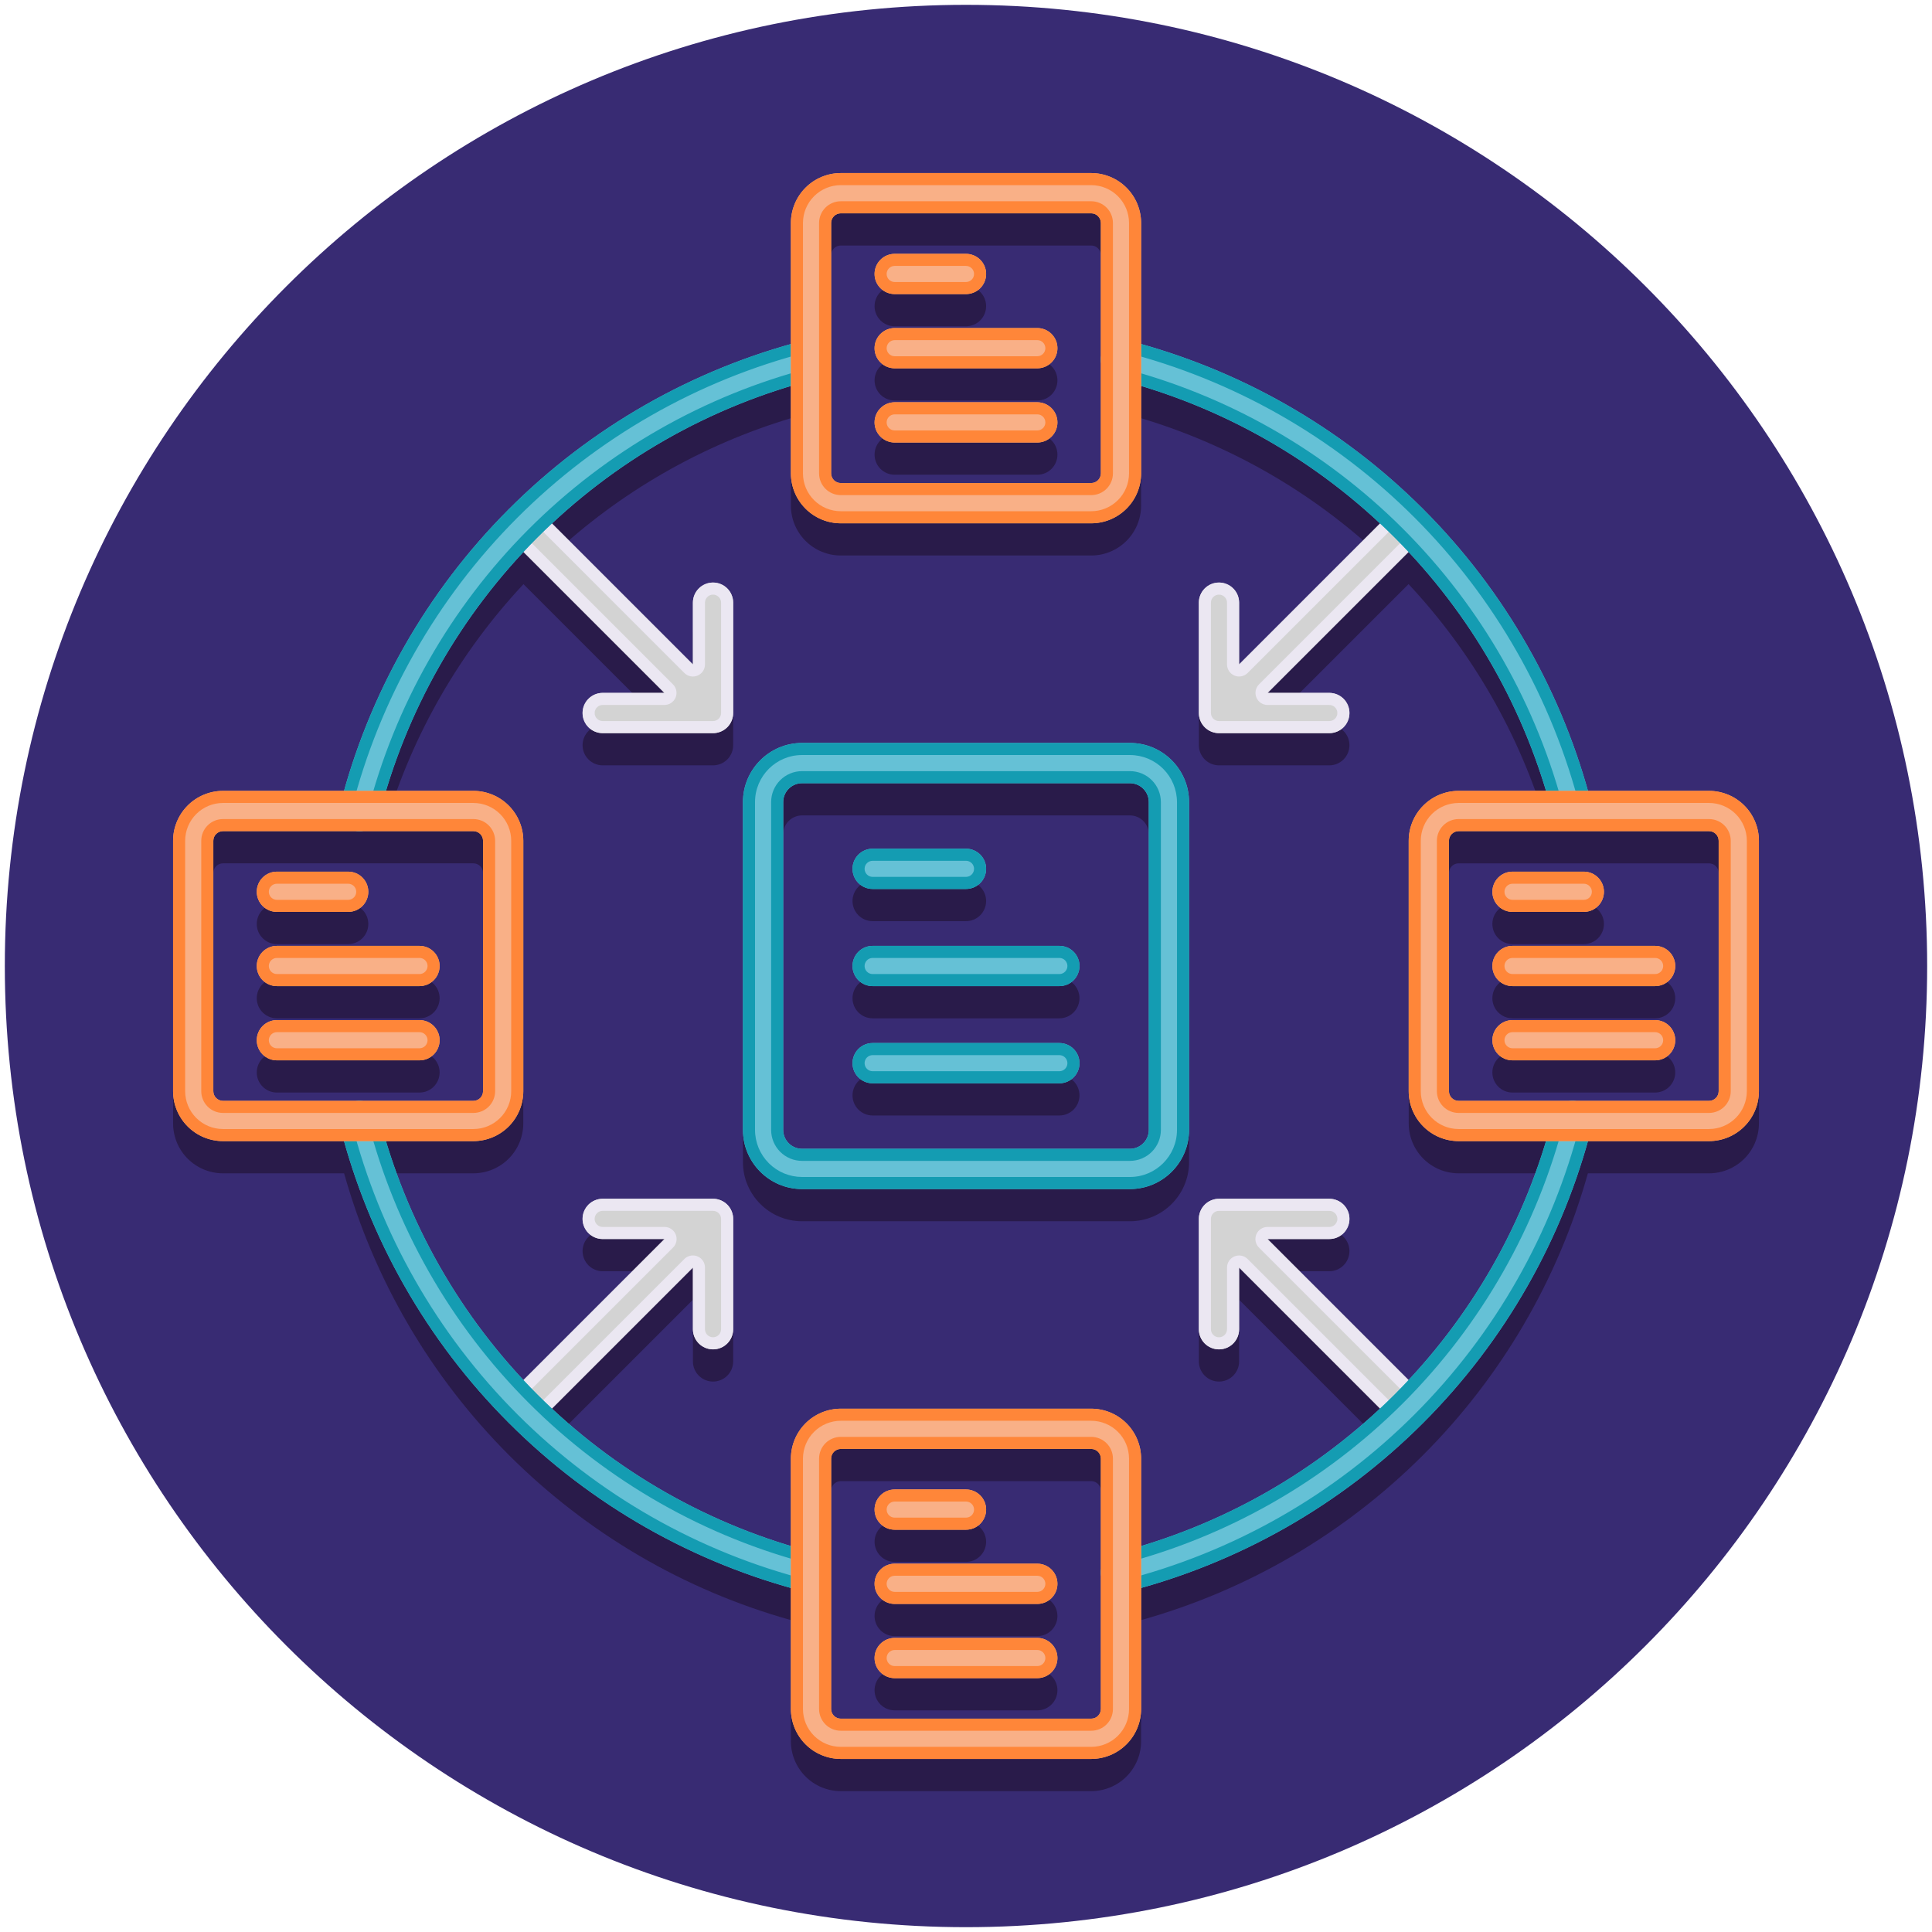 <svg width="256" height="256" viewBox="0 0 256 256" fill="none" xmlns="http://www.w3.org/2000/svg">
<path d="M127.999 255.361C198.338 255.361 255.359 198.34 255.359 128.001C255.359 57.662 198.338 0.641 127.999 0.641C57.66 0.641 0.639 57.662 0.639 128.001C0.639 198.34 57.66 255.361 127.999 255.361Z" fill="#382B73"/>
<path d="M149.724 161.822C154.042 161.822 157.555 158.31 157.555 153.992V110.542C157.555 106.225 154.042 102.712 149.724 102.712H106.275C101.957 102.712 98.444 106.224 98.444 110.542V153.992C98.444 158.309 101.957 161.822 106.275 161.822H149.724ZM103.778 153.992V110.542C103.778 109.166 104.898 108.046 106.275 108.046H149.724C150.386 108.046 151.021 108.309 151.489 108.777C151.957 109.245 152.221 109.88 152.221 110.542V153.992C152.221 155.368 151.101 156.488 149.724 156.488H106.275C105.613 156.488 104.978 156.225 104.51 155.757C104.042 155.289 103.779 154.654 103.778 153.992V153.992Z" fill="#291B4A"/>
<path d="M115.629 122.058H128C128.707 122.058 129.385 121.777 129.885 121.277C130.385 120.776 130.666 120.098 130.666 119.391C130.666 118.684 130.385 118.005 129.885 117.505C129.385 117.005 128.707 116.724 128 116.724H115.629C114.921 116.724 114.243 117.005 113.743 117.505C113.243 118.005 112.962 118.684 112.962 119.391C112.962 120.098 113.243 120.776 113.743 121.277C114.243 121.777 114.921 122.058 115.629 122.058V122.058ZM115.629 134.933H140.37C141.077 134.933 141.755 134.652 142.256 134.152C142.756 133.652 143.037 132.974 143.037 132.267C143.037 131.559 142.756 130.881 142.256 130.381C141.755 129.881 141.077 129.6 140.37 129.6H115.629C114.921 129.6 114.243 129.881 113.743 130.381C113.243 130.881 112.962 131.559 112.962 132.267C112.962 132.974 113.243 133.652 113.743 134.152C114.243 134.652 114.921 134.933 115.629 134.933ZM115.629 147.809H140.37C141.077 147.809 141.755 147.528 142.256 147.028C142.756 146.528 143.037 145.85 143.037 145.142C143.037 144.435 142.756 143.757 142.256 143.257C141.755 142.757 141.077 142.476 140.37 142.476H115.629C114.921 142.476 114.243 142.757 113.743 143.257C113.243 143.757 112.962 144.435 112.962 145.142C112.962 145.85 113.243 146.528 113.743 147.028C114.243 147.528 114.921 147.809 115.629 147.809ZM128 43.235C128.707 43.235 129.385 42.954 129.885 42.454C130.385 41.954 130.666 41.276 130.666 40.569C130.666 39.861 130.385 39.183 129.885 38.683C129.385 38.183 128.707 37.902 128 37.902H118.551C117.844 37.902 117.166 38.183 116.666 38.683C116.166 39.183 115.885 39.861 115.885 40.569C115.885 41.276 116.166 41.954 116.666 42.454C117.166 42.954 117.844 43.235 118.551 43.235H128ZM137.448 53.07C138.156 53.07 138.834 52.789 139.334 52.289C139.834 51.789 140.115 51.11 140.115 50.403C140.115 49.696 139.834 49.018 139.334 48.518C138.834 48.017 138.156 47.736 137.448 47.736H118.55C117.843 47.736 117.165 48.017 116.665 48.518C116.164 49.018 115.884 49.696 115.884 50.403C115.884 51.11 116.164 51.789 116.665 52.289C117.165 52.789 117.843 53.07 118.55 53.07H137.448ZM137.448 62.904C138.156 62.904 138.834 62.624 139.334 62.123C139.834 61.623 140.115 60.945 140.115 60.238C140.115 59.531 139.834 58.852 139.334 58.352C138.834 57.852 138.156 57.571 137.448 57.571H118.55C117.843 57.571 117.165 57.852 116.665 58.352C116.164 58.852 115.884 59.531 115.884 60.238C115.884 60.945 116.164 61.623 116.665 62.123C117.165 62.624 117.843 62.904 118.55 62.904H137.448ZM128 206.962C128.707 206.962 129.385 206.681 129.885 206.181C130.385 205.681 130.666 205.003 130.666 204.295C130.666 203.588 130.385 202.91 129.885 202.41C129.385 201.91 128.707 201.629 128 201.629H118.551C117.844 201.629 117.166 201.91 116.666 202.41C116.166 202.91 115.885 203.588 115.885 204.295C115.885 205.003 116.166 205.681 116.666 206.181C117.166 206.681 117.844 206.962 118.551 206.962H128ZM137.448 216.797C138.156 216.797 138.834 216.516 139.334 216.016C139.834 215.516 140.115 214.837 140.115 214.13C140.115 213.423 139.834 212.745 139.334 212.244C138.834 211.744 138.156 211.463 137.448 211.463H118.55C117.843 211.463 117.165 211.744 116.665 212.244C116.164 212.745 115.884 213.423 115.884 214.13C115.884 214.837 116.164 215.516 116.665 216.016C117.165 216.516 117.843 216.797 118.55 216.797H137.448ZM137.448 226.631C138.156 226.631 138.834 226.35 139.334 225.85C139.834 225.35 140.115 224.672 140.115 223.965C140.115 223.258 139.834 222.579 139.334 222.079C138.834 221.579 138.156 221.298 137.448 221.298H118.55C117.843 221.298 117.165 221.579 116.665 222.079C116.164 222.579 115.884 223.258 115.884 223.965C115.884 224.672 116.164 225.35 116.665 225.85C117.165 226.35 117.843 226.631 118.55 226.631H137.448Z" fill="#291B4A"/>
<path d="M144.594 27.2H111.407C109.655 27.202 107.975 27.899 106.736 29.139C105.497 30.378 104.8 32.058 104.798 33.81V49.865C90.681 53.827 77.822 61.353 67.454 71.721C57.086 82.088 49.559 94.948 45.597 109.065H29.544C27.791 109.067 26.111 109.764 24.872 111.003C23.633 112.242 22.936 113.922 22.935 115.675V148.861C22.936 150.613 23.633 152.294 24.872 153.533C26.111 154.772 27.791 155.469 29.544 155.471H45.597C49.556 169.589 57.082 182.451 67.45 192.819C77.818 203.187 90.68 210.713 104.798 214.672V230.726C104.8 232.478 105.497 234.158 106.736 235.397C107.975 236.637 109.655 237.334 111.407 237.336H144.594C146.347 237.334 148.027 236.637 149.266 235.397C150.505 234.158 151.202 232.478 151.203 230.726V214.672C165.321 210.713 178.183 203.187 188.551 192.819C198.919 182.451 206.445 169.589 210.404 155.471H226.458C228.21 155.469 229.89 154.772 231.129 153.533C232.368 152.294 233.065 150.613 233.067 148.861V115.675C233.065 113.922 232.368 112.242 231.129 111.003C229.89 109.764 228.21 109.067 226.458 109.065H210.404C206.445 94.947 198.919 82.085 188.551 71.717C178.183 61.349 165.321 53.823 151.203 49.864V33.81C151.202 32.058 150.505 30.378 149.266 29.139C148.027 27.899 146.347 27.202 144.594 27.2V27.2ZM110.13 33.81C110.13 33.106 110.703 32.533 111.406 32.533H144.593C145.296 32.533 145.869 33.106 145.869 33.81V66.996C145.869 67.701 145.296 68.273 144.593 68.273H111.406C111.068 68.273 110.743 68.138 110.504 67.899C110.265 67.659 110.131 67.335 110.13 66.996V33.81ZM29.543 150.137C29.204 150.136 28.88 150.001 28.641 149.762C28.402 149.523 28.267 149.198 28.267 148.86V115.674C28.267 114.97 28.84 114.397 29.543 114.397H62.73C63.434 114.397 64.007 114.97 64.007 115.674V148.86C64.007 149.564 63.434 150.137 62.73 150.137H29.543ZM145.87 230.723C145.87 231.427 145.297 232 144.594 232H111.407C111.069 232 110.744 231.865 110.505 231.626C110.266 231.386 110.132 231.062 110.131 230.723V197.537C110.131 196.833 110.704 196.26 111.407 196.26H144.594C145.297 196.26 145.87 196.833 145.87 197.537V230.723ZM208.366 114.398H226.458C227.161 114.398 227.734 114.971 227.734 115.675V148.861C227.734 149.565 227.161 150.138 226.458 150.138H193.272C192.568 150.138 191.995 149.565 191.995 148.861V115.675C191.995 114.971 192.568 114.398 193.272 114.398H208.366ZM182.87 73.627L164.188 92.307V84.124C164.188 83.417 163.907 82.738 163.407 82.238C162.907 81.738 162.228 81.457 161.521 81.457C160.814 81.457 160.136 81.738 159.636 82.238C159.136 82.738 158.855 83.417 158.855 84.124V98.745C158.855 99.452 159.136 100.13 159.636 100.63C160.136 101.13 160.814 101.411 161.521 101.411H176.142C176.849 101.411 177.528 101.13 178.028 100.63C178.528 100.13 178.809 99.452 178.809 98.745C178.809 98.037 178.528 97.359 178.028 96.859C177.528 96.359 176.849 96.078 176.142 96.078H167.959L186.64 77.397C195.069 86.409 201.301 97.246 204.851 109.064H193.272C191.519 109.066 189.839 109.763 188.6 111.002C187.361 112.241 186.663 113.921 186.661 115.674V148.86C186.663 150.612 187.361 152.293 188.6 153.532C189.839 154.771 191.519 155.468 193.272 155.47H204.851C201.301 167.287 195.069 178.124 186.64 187.136L167.948 168.444H176.142C176.849 168.444 177.528 168.163 178.028 167.663C178.528 167.163 178.809 166.485 178.809 165.777C178.809 165.07 178.528 164.392 178.028 163.892C177.528 163.392 176.849 163.111 176.142 163.111H161.521C160.814 163.111 160.136 163.392 159.636 163.892C159.136 164.392 158.855 165.07 158.855 165.777V180.398C158.855 181.105 159.136 181.784 159.636 182.284C160.136 182.784 160.814 183.065 161.521 183.065C162.228 183.065 162.907 182.784 163.407 182.284C163.907 181.784 164.188 181.105 164.188 180.398V172.225L182.87 190.907C173.858 199.335 163.021 205.568 151.203 209.118V197.537C151.202 195.785 150.505 194.105 149.266 192.865C148.027 191.626 146.347 190.929 144.594 190.927H111.407C109.655 190.929 107.975 191.626 106.736 192.865C105.497 194.105 104.8 195.785 104.798 197.537V209.118C92.981 205.568 82.144 199.335 73.132 190.907L91.816 172.224V180.398C91.816 181.105 92.097 181.784 92.597 182.284C93.097 182.784 93.775 183.065 94.482 183.065C95.19 183.065 95.868 182.784 96.368 182.284C96.868 181.784 97.149 181.105 97.149 180.398V165.777C97.149 165.07 96.868 164.392 96.368 163.892C95.868 163.392 95.19 163.111 94.482 163.111H79.86C79.153 163.111 78.475 163.392 77.975 163.892C77.475 164.392 77.194 165.07 77.194 165.777C77.194 166.485 77.475 167.163 77.975 167.663C78.475 168.163 79.153 168.444 79.86 168.444H88.053L69.36 187.136C60.932 178.124 54.699 167.287 51.149 155.47H62.729C64.481 155.468 66.161 154.771 67.401 153.532C68.64 152.293 69.337 150.612 69.339 148.86V115.674C69.337 113.921 68.64 112.241 67.401 111.002C66.161 109.763 64.481 109.066 62.729 109.064H51.15C54.702 97.248 60.935 86.412 69.364 77.402L88.041 96.079H79.86C79.153 96.079 78.475 96.36 77.975 96.86C77.475 97.36 77.194 98.039 77.194 98.746C77.194 99.453 77.475 100.131 77.975 100.631C78.475 101.132 79.153 101.412 79.86 101.412H94.481C95.189 101.412 95.867 101.132 96.367 100.631C96.867 100.131 97.148 99.453 97.148 98.746V84.125C97.148 83.418 96.867 82.74 96.367 82.239C95.867 81.739 95.189 81.458 94.481 81.458C93.774 81.458 93.096 81.739 92.596 82.239C92.096 82.74 91.815 83.418 91.815 84.125V92.312L73.135 73.631C82.145 65.201 92.981 58.967 104.797 55.415V66.996C104.799 68.749 105.495 70.429 106.735 71.668C107.974 72.907 109.654 73.605 111.406 73.607H144.593C146.346 73.605 148.026 72.907 149.265 71.668C150.504 70.429 151.201 68.749 151.202 66.996V55.416C163.02 58.966 173.857 65.198 182.87 73.627V73.627Z" fill="#291B4A"/>
<path d="M209.864 125.098C210.571 125.098 211.249 124.818 211.749 124.317C212.249 123.817 212.53 123.139 212.53 122.432C212.53 121.725 212.249 121.046 211.749 120.546C211.249 120.046 210.571 119.765 209.864 119.765H200.415C199.708 119.765 199.03 120.046 198.529 120.546C198.029 121.046 197.748 121.725 197.748 122.432C197.748 123.139 198.029 123.817 198.529 124.317C199.03 124.818 199.708 125.098 200.415 125.098H209.864ZM219.312 134.933C220.019 134.933 220.698 134.652 221.198 134.152C221.698 133.652 221.979 132.974 221.979 132.266C221.979 131.559 221.698 130.881 221.198 130.381C220.698 129.881 220.019 129.6 219.312 129.6H200.414C199.707 129.6 199.028 129.881 198.528 130.381C198.028 130.881 197.747 131.559 197.747 132.266C197.747 132.974 198.028 133.652 198.528 134.152C199.028 134.652 199.707 134.933 200.414 134.933H219.312V134.933ZM219.312 144.768C220.019 144.768 220.698 144.487 221.198 143.987C221.698 143.487 221.979 142.808 221.979 142.101C221.979 141.394 221.698 140.716 221.198 140.216C220.698 139.715 220.019 139.434 219.312 139.434H200.414C199.707 139.434 199.028 139.715 198.528 140.216C198.028 140.716 197.747 141.394 197.747 142.101C197.747 142.808 198.028 143.487 198.528 143.987C199.028 144.487 199.707 144.768 200.414 144.768H219.312V144.768ZM46.137 125.098C46.844 125.098 47.522 124.818 48.022 124.317C48.522 123.817 48.803 123.139 48.803 122.432C48.803 121.725 48.522 121.046 48.022 120.546C47.522 120.046 46.844 119.765 46.137 119.765H36.688C35.981 119.765 35.303 120.046 34.803 120.546C34.302 121.046 34.022 121.725 34.022 122.432C34.022 123.139 34.302 123.817 34.803 124.317C35.303 124.818 35.981 125.098 36.688 125.098H46.137ZM55.585 134.933C56.292 134.933 56.971 134.652 57.471 134.152C57.971 133.652 58.252 132.974 58.252 132.266C58.252 131.559 57.971 130.881 57.471 130.381C56.971 129.881 56.292 129.6 55.585 129.6H36.688C35.981 129.6 35.303 129.881 34.803 130.381C34.302 130.881 34.022 131.559 34.022 132.266C34.022 132.974 34.302 133.652 34.803 134.152C35.303 134.652 35.981 134.933 36.688 134.933H55.585V134.933ZM55.585 144.768C56.292 144.768 56.971 144.487 57.471 143.987C57.971 143.487 58.252 142.808 58.252 142.101C58.252 141.394 57.971 140.716 57.471 140.216C56.971 139.715 56.292 139.434 55.585 139.434H36.688C35.981 139.434 35.303 139.715 34.803 140.216C34.302 140.716 34.022 141.394 34.022 142.101C34.022 142.808 34.302 143.487 34.803 143.987C35.303 144.487 35.981 144.768 36.688 144.768H55.585V144.768Z" fill="#291B4A"/>
<path d="M94.482 178.798C95.189 178.798 95.867 178.517 96.367 178.017C96.868 177.517 97.148 176.838 97.148 176.131V161.51C97.148 160.803 96.868 160.125 96.367 159.625C95.867 159.125 95.189 158.844 94.482 158.844H79.861C79.154 158.844 78.475 159.125 77.975 159.625C77.475 160.125 77.194 160.803 77.194 161.51C77.194 162.218 77.475 162.896 77.975 163.396C78.475 163.896 79.154 164.177 79.861 164.177H91.815V176.131C91.815 176.838 92.096 177.517 92.596 178.017C93.096 178.517 93.775 178.798 94.482 178.798V178.798Z" fill="#D3D3D3"/>
<path d="M71.246 188.525L95.889 163.882C96.137 163.635 96.334 163.341 96.468 163.018C96.602 162.694 96.671 162.347 96.671 161.997C96.671 161.647 96.602 161.3 96.468 160.977C96.334 160.653 96.137 160.359 95.889 160.112C95.642 159.864 95.348 159.667 95.025 159.533C94.701 159.399 94.354 159.33 94.004 159.33C93.654 159.33 93.307 159.399 92.984 159.533C92.66 159.667 92.366 159.864 92.119 160.112L67.476 184.754C67.102 185.126 66.847 185.602 66.744 186.119C66.641 186.637 66.693 187.173 66.895 187.661C67.097 188.148 67.44 188.565 67.879 188.858C68.318 189.15 68.834 189.306 69.362 189.305C69.712 189.306 70.058 189.237 70.382 189.103C70.705 188.969 70.999 188.772 71.246 188.525V188.525Z" fill="#D3D3D3"/>
<path d="M67.475 188.524C67.996 189.045 68.678 189.305 69.361 189.305C70.043 189.305 70.725 189.045 71.247 188.524L91.815 167.956V176.13C91.815 176.837 92.096 177.515 92.596 178.015C93.096 178.515 93.775 178.796 94.482 178.796C95.189 178.796 95.868 178.515 96.368 178.015C96.868 177.515 97.149 176.837 97.149 176.13V161.509C97.149 160.802 96.868 160.123 96.368 159.623C95.868 159.123 95.189 158.842 94.482 158.842H79.86C79.51 158.842 79.163 158.911 78.84 159.045C78.516 159.179 78.222 159.376 77.975 159.623C77.727 159.871 77.53 160.165 77.396 160.488C77.262 160.812 77.193 161.159 77.193 161.509C77.193 161.859 77.262 162.206 77.396 162.529C77.53 162.853 77.727 163.147 77.975 163.395C78.222 163.642 78.516 163.839 78.84 163.973C79.163 164.107 79.51 164.176 79.86 164.176H88.053L67.475 184.754C67.227 185.001 67.031 185.295 66.897 185.619C66.762 185.942 66.693 186.289 66.693 186.639C66.693 186.989 66.762 187.336 66.897 187.66C67.031 187.983 67.227 188.277 67.475 188.524V188.524ZM68.606 185.885L89.184 165.307C89.408 165.084 89.56 164.798 89.622 164.488C89.684 164.178 89.652 163.856 89.531 163.563C89.41 163.271 89.205 163.021 88.941 162.845C88.678 162.669 88.369 162.575 88.052 162.576H79.859C79.271 162.576 78.792 162.097 78.792 161.509C78.792 160.921 79.271 160.442 79.859 160.442H94.48C95.067 160.442 95.546 160.921 95.546 161.509V176.13C95.546 176.717 95.067 177.196 94.48 177.196C93.892 177.196 93.413 176.717 93.413 176.13V167.956C93.414 167.639 93.32 167.329 93.145 167.066C92.969 166.802 92.719 166.597 92.426 166.475C92.133 166.354 91.811 166.323 91.501 166.385C91.19 166.447 90.905 166.6 90.681 166.824L70.113 187.393C69.911 187.594 69.644 187.705 69.359 187.705C69.074 187.705 68.806 187.594 68.605 187.393C68.505 187.294 68.426 187.177 68.372 187.047C68.318 186.918 68.29 186.779 68.29 186.639C68.29 186.499 68.318 186.36 68.372 186.231C68.427 186.101 68.506 185.984 68.606 185.885V185.885Z" fill="#EBE7F2"/>
<path d="M161.521 77.191C160.814 77.191 160.136 77.472 159.636 77.972C159.135 78.473 158.854 79.151 158.854 79.858V94.479C158.854 95.186 159.135 95.864 159.636 96.365C160.136 96.865 160.814 97.145 161.521 97.145H176.142C176.849 97.145 177.527 96.865 178.028 96.365C178.528 95.864 178.809 95.186 178.809 94.479C178.809 93.772 178.528 93.093 178.028 92.593C177.527 92.093 176.849 91.812 176.142 91.812H164.188V79.858C164.188 79.151 163.907 78.473 163.407 77.972C162.907 77.472 162.228 77.191 161.521 77.191Z" fill="#D3D3D3"/>
<path d="M164.087 95.684L188.527 71.245C188.774 70.997 188.971 70.703 189.105 70.38C189.239 70.056 189.308 69.71 189.308 69.359C189.308 69.009 189.239 68.662 189.105 68.339C188.971 68.015 188.774 67.722 188.527 67.474C188.279 67.226 187.985 67.03 187.662 66.895C187.338 66.761 186.991 66.692 186.641 66.692C186.291 66.692 185.944 66.761 185.621 66.895C185.297 67.03 185.003 67.226 184.756 67.474L160.316 91.913C159.943 92.286 159.688 92.761 159.585 93.279C159.481 93.796 159.534 94.333 159.736 94.82C159.938 95.308 160.28 95.725 160.719 96.017C161.158 96.31 161.675 96.466 162.202 96.465C162.552 96.466 162.899 96.397 163.223 96.263C163.546 96.129 163.84 95.932 164.087 95.684V95.684Z" fill="#D3D3D3"/>
<path d="M161.521 77.191C160.814 77.191 160.136 77.472 159.636 77.972C159.135 78.472 158.854 79.15 158.854 79.858V94.478C158.854 95.186 159.135 95.864 159.636 96.364C160.136 96.864 160.814 97.145 161.521 97.145H176.142C176.849 97.145 177.527 96.864 178.028 96.364C178.528 95.864 178.809 95.186 178.809 94.478C178.809 93.771 178.528 93.093 178.028 92.593C177.527 92.093 176.849 91.812 176.142 91.812H167.958L188.526 71.244C188.9 70.872 189.154 70.397 189.258 69.879C189.361 69.362 189.308 68.825 189.106 68.338C188.904 67.85 188.562 67.433 188.123 67.141C187.684 66.848 187.168 66.692 186.64 66.693C185.957 66.693 185.276 66.953 184.754 67.474L164.187 88.041V79.858C164.187 79.507 164.118 79.161 163.984 78.837C163.851 78.513 163.654 78.219 163.407 77.972C163.159 77.724 162.865 77.528 162.542 77.394C162.218 77.26 161.871 77.191 161.521 77.191ZM165.318 89.172L185.886 68.604C186.088 68.403 186.355 68.292 186.64 68.292C186.925 68.292 187.193 68.403 187.394 68.604C187.596 68.806 187.707 69.074 187.707 69.359C187.707 69.643 187.596 69.911 187.394 70.113L166.827 90.68C166.603 90.904 166.45 91.189 166.389 91.499C166.327 91.81 166.358 92.132 166.48 92.424C166.601 92.717 166.806 92.967 167.069 93.142C167.332 93.318 167.642 93.412 167.958 93.412H176.142C176.73 93.412 177.209 93.891 177.209 94.478C177.209 95.066 176.73 95.545 176.142 95.545H161.521C160.933 95.545 160.454 95.066 160.454 94.478V79.858C160.454 79.27 160.933 78.791 161.521 78.791C162.109 78.791 162.588 79.27 162.588 79.858V88.041C162.588 88.358 162.681 88.667 162.857 88.93C163.033 89.193 163.283 89.398 163.575 89.52C163.867 89.641 164.189 89.672 164.5 89.61C164.81 89.548 165.095 89.396 165.318 89.172V89.172Z" fill="#EBE7F2"/>
<path d="M94.482 97.145C95.189 97.145 95.867 96.865 96.367 96.365C96.868 95.864 97.148 95.186 97.148 94.479V79.858C97.148 79.151 96.868 78.473 96.367 77.972C95.867 77.472 95.189 77.191 94.482 77.191C93.775 77.191 93.096 77.472 92.596 77.972C92.096 78.473 91.815 79.151 91.815 79.858V91.812H79.861C79.154 91.812 78.475 92.093 77.975 92.593C77.475 93.093 77.194 93.772 77.194 94.479C77.194 95.186 77.475 95.864 77.975 96.365C78.475 96.865 79.154 97.145 79.861 97.145H94.482V97.145Z" fill="#D3D3D3"/>
<path d="M93.821 96.488C94.348 96.489 94.865 96.334 95.304 96.041C95.743 95.748 96.085 95.331 96.287 94.844C96.489 94.356 96.542 93.82 96.438 93.302C96.335 92.785 96.08 92.31 95.707 91.937L71.245 67.474C70.997 67.226 70.703 67.03 70.38 66.895C70.056 66.761 69.71 66.692 69.359 66.692C69.009 66.692 68.662 66.761 68.339 66.895C68.015 67.03 67.722 67.226 67.474 67.474C67.226 67.722 67.03 68.015 66.895 68.339C66.761 68.662 66.692 69.009 66.692 69.359C66.692 69.71 66.761 70.056 66.895 70.38C67.03 70.703 67.226 70.997 67.474 71.245L91.936 95.707C92.183 95.955 92.477 96.151 92.8 96.286C93.124 96.42 93.471 96.489 93.821 96.488V96.488Z" fill="#D3D3D3"/>
<path d="M77.194 94.478C77.194 95.186 77.475 95.864 77.975 96.364C78.475 96.864 79.153 97.145 79.86 97.145H94.481C95.188 97.145 95.867 96.864 96.367 96.364C96.867 95.864 97.148 95.186 97.148 94.478V79.858C97.148 79.15 96.867 78.472 96.367 77.972C95.867 77.472 95.188 77.191 94.481 77.191C93.774 77.191 93.096 77.472 92.595 77.972C92.095 78.472 91.814 79.15 91.814 79.858V88.044L71.245 67.474C70.724 66.953 70.042 66.693 69.359 66.693C68.676 66.693 67.995 66.953 67.473 67.474C67.225 67.721 67.029 68.015 66.895 68.338C66.76 68.662 66.691 69.009 66.691 69.359C66.691 69.709 66.76 70.056 66.895 70.379C67.029 70.703 67.225 70.997 67.473 71.244L88.04 91.812H79.859C79.152 91.812 78.474 92.093 77.974 92.593C77.474 93.093 77.194 93.771 77.194 94.478V94.478ZM89.519 92.424C89.64 92.132 89.672 91.81 89.61 91.499C89.549 91.189 89.396 90.904 89.172 90.68L68.605 70.113C68.403 69.911 68.292 69.643 68.292 69.359C68.292 69.074 68.403 68.806 68.605 68.604C68.806 68.403 69.074 68.292 69.359 68.292C69.644 68.292 69.912 68.403 70.113 68.604L90.683 89.175C90.906 89.399 91.192 89.551 91.502 89.613C91.812 89.675 92.134 89.643 92.427 89.522C92.719 89.401 92.969 89.196 93.145 88.933C93.321 88.669 93.415 88.36 93.414 88.043V79.857C93.414 79.269 93.893 78.79 94.481 78.79C95.069 78.79 95.548 79.269 95.548 79.857V94.477C95.548 95.065 95.069 95.544 94.481 95.544H79.86C79.272 95.544 78.794 95.065 78.794 94.477C78.794 93.89 79.272 93.411 79.86 93.411H88.04C88.357 93.411 88.666 93.318 88.93 93.142C89.193 92.966 89.398 92.716 89.519 92.424V92.424Z" fill="#EBE7F2"/>
<path d="M164.188 176.131V164.177H176.142C176.849 164.177 177.527 163.896 178.028 163.396C178.528 162.896 178.809 162.218 178.809 161.51C178.809 160.803 178.528 160.125 178.028 159.625C177.527 159.125 176.849 158.844 176.142 158.844H161.521C160.814 158.844 160.136 159.125 159.636 159.625C159.135 160.125 158.854 160.803 158.854 161.51V176.131C158.854 176.838 159.135 177.517 159.636 178.017C160.136 178.517 160.814 178.798 161.521 178.798C162.228 178.798 162.907 178.517 163.407 178.017C163.907 177.517 164.188 176.838 164.188 176.131Z" fill="#D3D3D3"/>
<path d="M186.642 189.308C187.169 189.308 187.686 189.153 188.125 188.86C188.564 188.567 188.906 188.151 189.108 187.663C189.31 187.175 189.363 186.639 189.259 186.121C189.156 185.604 188.901 185.129 188.528 184.756L163.953 160.18C163.705 159.932 163.411 159.736 163.088 159.602C162.764 159.467 162.418 159.398 162.067 159.398C161.717 159.398 161.37 159.467 161.047 159.602C160.723 159.736 160.43 159.932 160.182 160.18C159.934 160.428 159.738 160.721 159.604 161.045C159.469 161.368 159.4 161.715 159.4 162.065C159.4 162.416 159.469 162.762 159.604 163.086C159.738 163.409 159.934 163.703 160.182 163.951L184.757 188.527C185.004 188.775 185.298 188.971 185.622 189.105C185.945 189.239 186.292 189.308 186.642 189.308V189.308Z" fill="#D3D3D3"/>
<path d="M178.809 161.51C178.809 160.803 178.528 160.125 178.028 159.625C177.527 159.125 176.849 158.844 176.142 158.844H161.521C160.814 158.844 160.136 159.125 159.636 159.625C159.135 160.125 158.854 160.803 158.854 161.51V176.131C158.854 176.838 159.135 177.517 159.636 178.017C160.136 178.517 160.814 178.798 161.521 178.798C162.228 178.798 162.907 178.517 163.407 178.017C163.907 177.517 164.188 176.838 164.188 176.131V167.958L184.755 188.527C185.276 189.047 185.958 189.308 186.641 189.308C187.324 189.308 188.005 189.047 188.527 188.527C188.775 188.279 188.971 187.986 189.106 187.662C189.24 187.339 189.309 186.992 189.309 186.642C189.309 186.291 189.24 185.945 189.106 185.621C188.971 185.298 188.775 185.004 188.527 184.756L167.949 164.178H176.143C176.85 164.177 177.528 163.896 178.028 163.396C178.527 162.896 178.808 162.217 178.809 161.51V161.51ZM166.469 163.564C166.348 163.856 166.316 164.178 166.378 164.488C166.44 164.799 166.592 165.084 166.816 165.308L187.394 185.887C187.596 186.089 187.707 186.356 187.707 186.641C187.707 186.926 187.596 187.194 187.394 187.395C187.193 187.597 186.925 187.708 186.64 187.708C186.355 187.708 186.088 187.597 185.886 187.395L165.318 166.827C165.095 166.603 164.81 166.45 164.499 166.388C164.189 166.327 163.867 166.358 163.574 166.48C163.282 166.601 163.032 166.806 162.856 167.069C162.68 167.332 162.587 167.642 162.587 167.958V176.131C162.587 176.719 162.108 177.198 161.52 177.198C160.932 177.198 160.453 176.719 160.453 176.131V161.51C160.453 160.923 160.932 160.444 161.52 160.444H176.141C176.729 160.444 177.208 160.923 177.208 161.51C177.208 162.098 176.729 162.577 176.141 162.577H167.947C167.631 162.577 167.322 162.671 167.059 162.847C166.796 163.022 166.591 163.272 166.469 163.564V163.564Z" fill="#EBE7F2"/>
<path d="M47.634 110.131C48.226 110.13 48.802 109.933 49.269 109.569C49.737 109.205 50.07 108.697 50.216 108.123C53.764 94.188 60.995 81.465 71.15 71.285C81.305 61.106 94.012 53.845 107.938 50.264C108.28 50.18 108.602 50.029 108.886 49.819C109.169 49.609 109.408 49.346 109.589 49.043C109.769 48.74 109.888 48.405 109.939 48.056C109.989 47.707 109.97 47.352 109.882 47.011C109.794 46.669 109.639 46.349 109.427 46.068C109.215 45.786 108.948 45.55 108.644 45.373C108.34 45.195 108.003 45.079 107.654 45.032C107.304 44.986 106.949 45.008 106.609 45.1C91.757 48.919 78.205 56.663 67.374 67.519C56.543 78.376 48.831 91.946 45.047 106.807C44.947 107.201 44.938 107.613 45.022 108.01C45.105 108.408 45.278 108.782 45.527 109.102C45.777 109.423 46.096 109.682 46.462 109.861C46.827 110.039 47.228 110.131 47.634 110.131V110.131ZM106.805 210.952C107.482 211.103 108.191 210.984 108.782 210.621C109.373 210.258 109.799 209.679 109.97 209.007C110.141 208.335 110.044 207.623 109.699 207.021C109.354 206.419 108.788 205.976 108.121 205.784C94.155 202.231 81.404 194.978 71.214 184.787C61.023 174.596 53.769 161.846 50.216 147.879C50.042 147.194 49.602 146.606 48.994 146.245C48.386 145.883 47.659 145.778 46.974 145.953C46.288 146.127 45.7 146.567 45.339 147.175C44.978 147.783 44.873 148.51 45.047 149.196C48.837 164.092 56.574 177.69 67.442 188.558C78.311 199.427 91.909 207.163 106.805 210.952V210.952ZM148.534 211.035C148.752 211.035 148.974 211.008 149.195 210.951C164.09 207.162 177.689 199.426 188.557 188.557C199.426 177.689 207.162 164.09 210.951 149.195C211.126 148.509 211.021 147.782 210.66 147.174C210.298 146.566 209.71 146.126 209.025 145.952C208.339 145.777 207.613 145.882 207.005 146.243C206.397 146.605 205.957 147.193 205.782 147.878C202.229 161.845 194.975 174.595 184.785 184.786C174.594 194.977 161.844 202.23 147.877 205.783C147.249 205.945 146.701 206.33 146.336 206.867C145.972 207.403 145.815 208.054 145.895 208.698C145.976 209.342 146.288 209.934 146.774 210.364C147.26 210.794 147.886 211.033 148.534 211.035V211.035ZM205.783 108.121C205.97 108.794 206.412 109.366 207.016 109.716C207.62 110.066 208.337 110.166 209.013 109.994C209.689 109.821 210.271 109.391 210.633 108.795C210.996 108.198 211.11 107.484 210.952 106.804C207.163 91.908 199.426 78.31 188.558 67.442C177.69 56.573 164.091 48.837 149.196 45.047C148.51 44.873 147.783 44.978 147.175 45.339C146.567 45.7 146.127 46.288 145.953 46.974C145.778 47.659 145.883 48.386 146.245 48.994C146.606 49.602 147.194 50.042 147.879 50.216C161.846 53.77 174.596 61.024 184.786 71.214C194.977 81.405 202.23 94.155 205.783 108.121V108.121Z" fill="#65C1D6"/>
<path d="M47.634 110.131C48.227 110.13 48.802 109.932 49.269 109.569C49.737 109.205 50.07 108.696 50.217 108.122C53.764 94.188 60.995 81.464 71.15 71.285C81.306 61.105 94.012 53.845 107.938 50.264C108.28 50.18 108.602 50.028 108.886 49.819C109.169 49.609 109.408 49.345 109.589 49.043C109.77 48.74 109.888 48.405 109.939 48.056C109.989 47.707 109.97 47.352 109.882 47.01C109.794 46.669 109.64 46.349 109.427 46.067C109.215 45.786 108.949 45.55 108.644 45.372C108.34 45.194 108.003 45.079 107.654 45.032C107.305 44.985 106.949 45.008 106.609 45.099C91.757 48.919 78.205 56.662 67.374 67.519C56.543 78.376 48.831 91.946 45.047 106.807C44.947 107.201 44.938 107.612 45.022 108.01C45.105 108.408 45.278 108.781 45.527 109.102C45.777 109.423 46.096 109.682 46.462 109.86C46.827 110.039 47.228 110.131 47.634 110.131V110.131ZM46.598 107.2C50.311 92.617 57.878 79.301 68.506 68.647C79.134 57.994 92.432 50.395 107.006 46.647C107.142 46.612 107.283 46.604 107.421 46.624C107.56 46.643 107.694 46.69 107.814 46.761C107.935 46.832 108.041 46.926 108.125 47.038C108.209 47.15 108.271 47.278 108.306 47.413C108.341 47.549 108.349 47.69 108.329 47.829C108.309 47.968 108.263 48.101 108.192 48.222C108.12 48.343 108.026 48.448 107.914 48.532C107.802 48.617 107.675 48.678 107.539 48.713C93.335 52.365 80.375 59.771 70.017 70.153C59.659 80.536 52.284 93.514 48.666 107.726C48.631 107.862 48.57 107.99 48.487 108.102C48.403 108.214 48.298 108.309 48.178 108.381C48.057 108.452 47.924 108.5 47.785 108.52C47.647 108.54 47.505 108.532 47.37 108.498C47.096 108.427 46.861 108.251 46.716 108.008C46.571 107.765 46.529 107.474 46.598 107.2V107.2ZM106.805 210.952C107.482 211.103 108.191 210.984 108.782 210.621C109.373 210.257 109.799 209.678 109.97 209.006C110.141 208.334 110.044 207.622 109.699 207.021C109.354 206.419 108.788 205.976 108.122 205.784C94.155 202.231 81.404 194.977 71.214 184.787C61.023 174.596 53.77 161.846 50.217 147.879C50.042 147.194 49.602 146.606 48.994 146.244C48.386 145.883 47.659 145.778 46.973 145.953C46.288 146.128 45.7 146.568 45.339 147.176C44.977 147.784 44.873 148.511 45.047 149.196C48.837 164.092 56.574 177.69 67.443 188.558C78.311 199.427 91.909 207.163 106.805 210.952V210.952ZM47.367 147.502C47.503 147.467 47.645 147.46 47.784 147.479C47.923 147.499 48.056 147.546 48.177 147.618C48.298 147.689 48.403 147.784 48.487 147.896C48.571 148.009 48.632 148.137 48.667 148.273C52.291 162.518 59.689 175.523 70.083 185.917C80.477 196.31 93.481 203.709 107.727 207.333C107.992 207.411 108.217 207.588 108.354 207.828C108.491 208.069 108.53 208.353 108.461 208.621C108.393 208.889 108.224 209.12 107.989 209.265C107.754 209.411 107.471 209.46 107.201 209.401C92.584 205.683 79.24 198.091 68.575 187.426C57.909 176.761 50.318 163.417 46.599 148.8C46.529 148.526 46.571 148.235 46.715 147.992C46.859 147.749 47.094 147.573 47.367 147.502ZM148.534 211.034C148.752 211.034 148.974 211.008 149.195 210.951C164.091 207.162 177.689 199.425 188.557 188.557C199.426 177.688 207.162 164.09 210.951 149.194C211.126 148.509 211.021 147.782 210.66 147.174C210.299 146.566 209.711 146.126 209.026 145.951C208.34 145.776 207.613 145.881 207.005 146.242C206.397 146.603 205.957 147.191 205.782 147.877C202.229 161.844 194.976 174.594 184.785 184.785C174.594 194.975 161.844 202.229 147.877 205.782C147.248 205.943 146.699 206.328 146.334 206.865C145.968 207.401 145.811 208.053 145.891 208.698C145.972 209.342 146.285 209.935 146.771 210.365C147.258 210.795 147.885 211.033 148.534 211.034V211.034ZM148.273 207.333C162.519 203.709 175.523 196.311 185.918 185.917C196.312 175.523 203.71 162.518 207.334 148.273C207.369 148.137 207.43 148.009 207.514 147.897C207.598 147.785 207.703 147.69 207.823 147.618C207.944 147.547 208.077 147.499 208.216 147.479C208.354 147.459 208.496 147.467 208.631 147.501C209.202 147.646 209.548 148.229 209.403 148.798C205.684 163.416 198.093 176.76 187.428 187.425C176.762 198.09 163.418 205.682 148.801 209.4C148.665 209.435 148.524 209.443 148.385 209.423C148.246 209.403 148.113 209.356 147.992 209.284C147.872 209.212 147.767 209.118 147.683 209.005C147.599 208.893 147.538 208.765 147.504 208.629C147.434 208.355 147.476 208.065 147.62 207.822C147.765 207.579 147.999 207.403 148.273 207.333V207.333ZM205.783 108.121C205.97 108.794 206.413 109.366 207.016 109.716C207.62 110.066 208.337 110.166 209.013 109.993C209.689 109.821 210.271 109.39 210.634 108.794C210.996 108.198 211.111 107.483 210.953 106.804C207.163 91.908 199.427 78.31 188.558 67.441C177.69 56.573 164.092 48.837 149.196 45.047C148.51 44.873 147.784 44.978 147.176 45.339C146.568 45.7 146.128 46.287 145.953 46.972C145.867 47.312 145.848 47.665 145.898 48.011C145.948 48.358 146.066 48.692 146.245 48.993C146.423 49.294 146.66 49.557 146.94 49.767C147.221 49.976 147.54 50.129 147.879 50.215C161.846 53.769 174.596 61.023 184.786 71.214C194.977 81.404 202.23 94.154 205.783 108.121ZM147.503 47.368C147.537 47.232 147.598 47.105 147.682 46.992C147.766 46.88 147.871 46.785 147.992 46.714C148.112 46.642 148.246 46.595 148.384 46.575C148.523 46.555 148.664 46.562 148.8 46.597C163.417 50.315 176.761 57.907 187.426 68.572C198.092 79.237 205.683 92.581 209.402 107.198C209.441 107.356 209.445 107.521 209.411 107.68C209.378 107.839 209.308 107.988 209.209 108.116C209.109 108.245 208.981 108.348 208.835 108.42C208.689 108.491 208.528 108.529 208.366 108.529C208.129 108.528 207.899 108.449 207.712 108.304C207.525 108.158 207.392 107.954 207.334 107.724C203.711 93.479 196.312 80.474 185.918 70.08C175.524 59.687 162.52 52.288 148.274 48.664C148 48.594 147.765 48.419 147.62 48.176C147.476 47.933 147.433 47.642 147.503 47.368V47.368Z" fill="#149CB2"/>
<path d="M149.725 157.555C154.043 157.555 157.556 154.044 157.556 149.726V106.275C157.556 101.958 154.043 98.446 149.725 98.446H106.276C101.958 98.446 98.445 101.957 98.445 106.275V149.726C98.445 154.043 101.958 157.555 106.276 157.555H149.725ZM103.779 149.726V106.275C103.779 104.899 104.899 103.779 106.276 103.779H149.725C150.387 103.78 151.022 104.043 151.49 104.511C151.958 104.979 152.222 105.613 152.222 106.275V149.726C152.222 151.102 151.102 152.222 149.725 152.222H106.276C105.614 152.221 104.979 151.958 104.511 151.49C104.043 151.022 103.779 150.388 103.779 149.726V149.726Z" fill="#65C1D6"/>
<path d="M115.63 117.791H128.001C128.708 117.791 129.386 117.51 129.886 117.01C130.386 116.51 130.667 115.831 130.667 115.124C130.667 114.417 130.386 113.739 129.886 113.239C129.386 112.738 128.708 112.458 128.001 112.458H115.63C114.922 112.458 114.244 112.738 113.744 113.239C113.244 113.739 112.963 114.417 112.963 115.124C112.963 115.831 113.244 116.51 113.744 117.01C114.244 117.51 114.922 117.791 115.63 117.791V117.791ZM115.63 130.667H140.371C141.078 130.667 141.756 130.386 142.257 129.886C142.757 129.385 143.038 128.707 143.038 128C143.038 127.293 142.757 126.614 142.257 126.114C141.756 125.614 141.078 125.333 140.371 125.333H115.63C114.922 125.333 114.244 125.614 113.744 126.114C113.244 126.614 112.963 127.293 112.963 128C112.963 128.707 113.244 129.385 113.744 129.886C114.244 130.386 114.922 130.667 115.63 130.667ZM115.63 143.542H140.371C141.078 143.542 141.756 143.261 142.257 142.761C142.757 142.261 143.038 141.583 143.038 140.876C143.038 140.168 142.757 139.49 142.257 138.99C141.756 138.49 141.078 138.209 140.371 138.209H115.63C114.922 138.209 114.244 138.49 113.744 138.99C113.244 139.49 112.963 140.168 112.963 140.876C112.963 141.583 113.244 142.261 113.744 142.761C114.244 143.261 114.922 143.542 115.63 143.542V143.542Z" fill="#65C1D6"/>
<path d="M149.725 153.822C150.811 153.821 151.853 153.389 152.621 152.621C153.389 151.853 153.821 150.812 153.822 149.726V106.275C153.821 105.189 153.389 104.148 152.621 103.38C151.853 102.612 150.811 102.18 149.725 102.179H106.276C105.19 102.18 104.148 102.612 103.38 103.38C102.612 104.148 102.18 105.189 102.179 106.275V149.726C102.18 150.812 102.612 151.853 103.38 152.621C104.148 153.389 105.19 153.821 106.276 153.822H149.725ZM103.779 149.726V106.275C103.779 104.899 104.899 103.779 106.276 103.779H149.725C150.387 103.78 151.022 104.043 151.49 104.511C151.958 104.979 152.222 105.613 152.222 106.275V149.726C152.222 151.102 151.102 152.222 149.725 152.222H106.276C105.614 152.221 104.979 151.958 104.511 151.49C104.043 151.022 103.78 150.388 103.779 149.726V149.726Z" fill="#149CB2"/>
<path d="M149.725 157.555C154.043 157.555 157.556 154.044 157.556 149.726V106.275C157.556 101.958 154.043 98.446 149.725 98.446H106.276C101.958 98.446 98.445 101.957 98.445 106.275V149.726C98.445 154.043 101.958 157.555 106.276 157.555H149.725ZM100.045 149.726V106.275C100.045 102.84 102.84 100.046 106.276 100.046H149.725C151.377 100.047 152.961 100.704 154.129 101.872C155.297 103.04 155.954 104.623 155.956 106.275V149.726C155.956 153.16 153.161 155.955 149.725 155.955H106.276C104.624 155.953 103.04 155.297 101.872 154.129C100.704 152.961 100.047 151.377 100.045 149.726V149.726Z" fill="#149CB2"/>
<path d="M115.63 117.791H128.001C128.708 117.791 129.386 117.51 129.886 117.01C130.386 116.51 130.667 115.831 130.667 115.124C130.667 114.417 130.386 113.739 129.886 113.239C129.386 112.738 128.708 112.458 128.001 112.458H115.63C114.922 112.458 114.244 112.738 113.744 113.239C113.244 113.739 112.963 114.417 112.963 115.124C112.963 115.831 113.244 116.51 113.744 117.01C114.244 117.51 114.922 117.791 115.63 117.791V117.791ZM115.63 114.058H128.001C128.588 114.058 129.067 114.536 129.067 115.124C129.067 115.712 128.588 116.191 128.001 116.191H115.63C115.042 116.191 114.563 115.712 114.563 115.124C114.563 114.536 115.042 114.058 115.63 114.058ZM115.63 130.667H140.371C141.078 130.667 141.756 130.386 142.257 129.886C142.757 129.385 143.038 128.707 143.038 128C143.038 127.293 142.757 126.614 142.257 126.114C141.756 125.614 141.078 125.333 140.371 125.333H115.63C114.922 125.333 114.244 125.614 113.744 126.114C113.244 126.614 112.963 127.293 112.963 128C112.963 128.707 113.244 129.385 113.744 129.886C114.244 130.386 114.922 130.667 115.63 130.667ZM115.63 126.933H140.371C140.959 126.933 141.438 127.412 141.438 128C141.438 128.588 140.959 129.067 140.371 129.067H115.63C115.042 129.067 114.563 128.588 114.563 128C114.563 127.412 115.042 126.933 115.63 126.933V126.933Z" fill="#149CB2"/>
<path d="M115.63 143.542H140.371C141.078 143.542 141.756 143.261 142.257 142.761C142.757 142.261 143.038 141.583 143.038 140.876C143.038 140.168 142.757 139.49 142.257 138.99C141.756 138.49 141.078 138.209 140.371 138.209H115.63C114.922 138.209 114.244 138.49 113.744 138.99C113.244 139.49 112.963 140.168 112.963 140.876C112.963 141.583 113.244 142.261 113.744 142.761C114.244 143.261 114.922 143.542 115.63 143.542V143.542ZM115.63 139.809H140.371C140.959 139.809 141.438 140.288 141.438 140.876C141.438 141.463 140.959 141.942 140.371 141.942H115.63C115.042 141.942 114.563 141.463 114.563 140.876C114.563 140.288 115.042 139.809 115.63 139.809V139.809Z" fill="#149CB2"/>
<path d="M144.594 69.34C146.347 69.338 148.027 68.64 149.266 67.401C150.505 66.162 151.201 64.482 151.203 62.729V29.543C151.201 27.791 150.505 26.111 149.266 24.871C148.027 23.632 146.347 22.935 144.594 22.933H111.407C109.655 22.935 107.974 23.632 106.735 24.871C105.496 26.111 104.8 27.791 104.798 29.543V62.729C104.8 64.482 105.496 66.162 106.735 67.401C107.974 68.64 109.655 69.338 111.407 69.34H144.594ZM110.13 62.729V29.543C110.13 28.839 110.703 28.266 111.406 28.266H144.593C145.296 28.266 145.869 28.839 145.869 29.543V62.729C145.869 63.433 145.296 64.006 144.593 64.006H111.406C111.067 64.006 110.743 63.871 110.504 63.632C110.265 63.392 110.13 63.068 110.13 62.729V62.729Z" fill="#F9B087"/>
<path d="M128 38.968C128.707 38.968 129.386 38.687 129.886 38.187C130.386 37.687 130.667 37.009 130.667 36.301C130.667 35.594 130.386 34.916 129.886 34.416C129.386 33.916 128.707 33.635 128 33.635H118.552C117.844 33.635 117.166 33.916 116.666 34.416C116.166 34.916 115.885 35.594 115.885 36.301C115.885 37.009 116.166 37.687 116.666 38.187C117.166 38.687 117.844 38.968 118.552 38.968H128ZM137.449 48.803C138.156 48.803 138.834 48.522 139.334 48.022C139.834 47.522 140.115 46.843 140.115 46.136C140.115 45.429 139.834 44.751 139.334 44.251C138.834 43.75 138.156 43.469 137.449 43.469H118.55C117.843 43.469 117.165 43.75 116.665 44.251C116.165 44.751 115.884 45.429 115.884 46.136C115.884 46.843 116.165 47.522 116.665 48.022C117.165 48.522 117.843 48.803 118.55 48.803H137.449ZM137.449 58.637C138.156 58.637 138.834 58.356 139.334 57.856C139.834 57.356 140.115 56.678 140.115 55.971C140.115 55.264 139.834 54.585 139.334 54.085C138.834 53.585 138.156 53.304 137.449 53.304H118.55C117.843 53.304 117.165 53.585 116.665 54.085C116.165 54.585 115.884 55.264 115.884 55.971C115.884 56.678 116.165 57.356 116.665 57.856C117.165 58.356 117.843 58.637 118.55 58.637H137.449Z" fill="#F9B087"/>
<path d="M144.594 233.067C146.347 233.065 148.027 232.367 149.266 231.128C150.505 229.889 151.201 228.209 151.203 226.456V193.27C151.201 191.518 150.505 189.838 149.266 188.598C148.027 187.359 146.347 186.662 144.594 186.66H111.407C109.655 186.662 107.974 187.359 106.735 188.598C105.496 189.838 104.8 191.518 104.798 193.27V226.456C104.8 228.209 105.496 229.889 106.735 231.128C107.974 232.367 109.655 233.065 111.407 233.067H144.594ZM110.13 226.456V193.27C110.13 192.566 110.703 191.993 111.406 191.993H144.593C145.296 191.993 145.869 192.566 145.869 193.27V226.456C145.869 227.16 145.296 227.733 144.593 227.733H111.406C111.067 227.733 110.743 227.598 110.504 227.359C110.265 227.119 110.13 226.795 110.13 226.456V226.456Z" fill="#F9B087"/>
<path d="M128 202.695C128.707 202.695 129.386 202.414 129.886 201.914C130.386 201.414 130.667 200.736 130.667 200.028C130.667 199.321 130.386 198.643 129.886 198.143C129.386 197.643 128.707 197.362 128 197.362H118.552C117.844 197.362 117.166 197.643 116.666 198.143C116.166 198.643 115.885 199.321 115.885 200.028C115.885 200.736 116.166 201.414 116.666 201.914C117.166 202.414 117.844 202.695 118.552 202.695H128ZM137.449 212.53C138.156 212.53 138.834 212.249 139.334 211.749C139.834 211.249 140.115 210.57 140.115 209.863C140.115 209.156 139.834 208.478 139.334 207.978C138.834 207.477 138.156 207.196 137.449 207.196H118.55C117.843 207.196 117.165 207.477 116.665 207.978C116.165 208.478 115.884 209.156 115.884 209.863C115.884 210.57 116.165 211.249 116.665 211.749C117.165 212.249 117.843 212.53 118.55 212.53H137.449ZM137.449 222.364C138.156 222.364 138.834 222.084 139.334 221.583C139.834 221.083 140.115 220.405 140.115 219.698C140.115 218.991 139.834 218.312 139.334 217.812C138.834 217.312 138.156 217.031 137.449 217.031H118.55C117.843 217.031 117.165 217.312 116.665 217.812C116.165 218.312 115.884 218.991 115.884 219.698C115.884 220.405 116.165 221.083 116.665 221.583C117.165 222.084 117.843 222.364 118.55 222.364H137.449Z" fill="#F9B087"/>
<path d="M226.457 151.203C228.21 151.201 229.89 150.504 231.129 149.264C232.368 148.025 233.065 146.345 233.066 144.593V111.407C233.065 109.654 232.368 107.974 231.129 106.735C229.89 105.495 228.21 104.798 226.457 104.796H193.271C191.519 104.798 189.839 105.495 188.599 106.735C187.36 107.974 186.663 109.654 186.661 111.407V144.593C186.663 146.345 187.36 148.025 188.599 149.265C189.839 150.504 191.519 151.201 193.271 151.203H226.457ZM191.993 144.593V111.407C191.993 110.703 192.566 110.13 193.27 110.13H226.456C227.159 110.13 227.732 110.703 227.732 111.407V144.593C227.732 145.297 227.159 145.869 226.456 145.869H193.27C192.566 145.869 191.993 145.297 191.993 144.593Z" fill="#F9B087"/>
<path d="M209.863 120.831C210.571 120.831 211.249 120.55 211.749 120.05C212.249 119.55 212.53 118.872 212.53 118.165C212.53 117.457 212.249 116.779 211.749 116.279C211.249 115.779 210.571 115.498 209.863 115.498H200.415C199.708 115.498 199.029 115.779 198.529 116.279C198.029 116.779 197.748 117.457 197.748 118.165C197.748 118.872 198.029 119.55 198.529 120.05C199.029 120.55 199.708 120.831 200.415 120.831H209.863ZM219.312 130.666C220.019 130.666 220.697 130.385 221.197 129.885C221.698 129.385 221.979 128.707 221.979 127.999C221.979 127.292 221.698 126.614 221.197 126.114C220.697 125.614 220.019 125.333 219.312 125.333H200.414C199.706 125.333 199.028 125.614 198.528 126.114C198.028 126.614 197.747 127.292 197.747 127.999C197.747 128.707 198.028 129.385 198.528 129.885C199.028 130.385 199.706 130.666 200.414 130.666H219.312V130.666ZM219.312 140.501C220.019 140.501 220.697 140.22 221.197 139.72C221.698 139.22 221.979 138.541 221.979 137.834C221.979 137.127 221.698 136.449 221.197 135.948C220.697 135.448 220.019 135.167 219.312 135.167H200.414C199.706 135.167 199.028 135.448 198.528 135.948C198.028 136.449 197.747 137.127 197.747 137.834C197.747 138.541 198.028 139.22 198.528 139.72C199.028 140.22 199.706 140.501 200.414 140.501H219.312V140.501Z" fill="#F9B087"/>
<path d="M62.73 151.203C64.482 151.201 66.162 150.504 67.402 149.265C68.641 148.025 69.338 146.345 69.34 144.593V111.407C69.338 109.654 68.641 107.974 67.402 106.735C66.162 105.495 64.482 104.798 62.73 104.796H29.543C27.79 104.798 26.11 105.495 24.871 106.735C23.632 107.974 22.935 109.654 22.934 111.407V144.593C22.935 146.345 23.632 148.025 24.871 149.264C26.11 150.504 27.79 151.201 29.543 151.203H62.73ZM28.267 144.593V111.407C28.267 110.703 28.84 110.13 29.543 110.13H62.729C63.433 110.13 64.006 110.703 64.006 111.407V144.593C64.006 145.297 63.433 145.869 62.729 145.869H29.543C29.204 145.869 28.88 145.734 28.641 145.495C28.402 145.255 28.267 144.931 28.267 144.593V144.593Z" fill="#F9B087"/>
<path d="M46.137 120.831C46.844 120.831 47.522 120.55 48.022 120.05C48.522 119.55 48.803 118.872 48.803 118.165C48.803 117.457 48.522 116.779 48.022 116.279C47.522 115.779 46.844 115.498 46.137 115.498H36.688C35.981 115.498 35.303 115.779 34.803 116.279C34.302 116.779 34.022 117.457 34.022 118.165C34.022 118.872 34.302 119.55 34.803 120.05C35.303 120.55 35.981 120.831 36.688 120.831H46.137ZM55.585 130.666C56.292 130.666 56.971 130.385 57.471 129.885C57.971 129.385 58.252 128.707 58.252 127.999C58.252 127.292 57.971 126.614 57.471 126.114C56.971 125.614 56.292 125.333 55.585 125.333H36.688C35.981 125.333 35.303 125.614 34.803 126.114C34.302 126.614 34.022 127.292 34.022 127.999C34.022 128.707 34.302 129.385 34.803 129.885C35.303 130.385 35.981 130.666 36.688 130.666H55.585V130.666ZM55.585 140.501C56.292 140.501 56.971 140.22 57.471 139.72C57.971 139.22 58.252 138.541 58.252 137.834C58.252 137.127 57.971 136.449 57.471 135.948C56.971 135.448 56.292 135.167 55.585 135.167H36.688C35.981 135.167 35.303 135.448 34.803 135.948C34.302 136.449 34.022 137.127 34.022 137.834C34.022 138.541 34.302 139.22 34.803 139.72C35.303 140.22 35.981 140.501 36.688 140.501H55.585V140.501Z" fill="#F9B087"/>
<path d="M144.594 65.606C145.357 65.605 146.088 65.302 146.627 64.762C147.166 64.223 147.469 63.492 147.47 62.729V29.543C147.469 28.781 147.166 28.05 146.627 27.51C146.088 26.971 145.357 26.668 144.594 26.666H111.407C110.644 26.668 109.913 26.971 109.374 27.51C108.835 28.05 108.532 28.781 108.531 29.543V62.729C108.532 63.492 108.835 64.223 109.374 64.762C109.913 65.302 110.644 65.605 111.407 65.606H144.594ZM110.13 62.729V29.543C110.13 28.839 110.703 28.267 111.406 28.267H144.593C145.296 28.267 145.869 28.839 145.869 29.543V62.729C145.869 63.433 145.296 64.006 144.593 64.006H111.406C111.068 64.006 110.743 63.871 110.504 63.632C110.265 63.392 110.13 63.068 110.13 62.729V62.729Z" fill="#FF8639"/>
<path d="M144.594 69.34C146.347 69.338 148.027 68.64 149.266 67.401C150.505 66.162 151.201 64.482 151.203 62.729V29.543C151.201 27.791 150.505 26.111 149.266 24.871C148.027 23.632 146.347 22.935 144.594 22.933H111.407C109.655 22.935 107.974 23.632 106.735 24.871C105.496 26.111 104.8 27.791 104.798 29.543V62.729C104.8 64.482 105.496 66.162 106.735 67.401C107.974 68.64 109.655 69.338 111.407 69.34H144.594ZM106.397 62.729V29.543C106.398 28.215 106.926 26.942 107.865 26.003C108.804 25.063 110.078 24.535 111.406 24.533H144.593C145.921 24.535 147.195 25.063 148.134 26.002C149.073 26.942 149.601 28.215 149.602 29.543V62.729C149.601 64.058 149.073 65.331 148.133 66.27C147.194 67.209 145.921 67.738 144.593 67.74H111.406C110.078 67.738 108.804 67.209 107.865 66.27C106.926 65.331 106.398 64.058 106.397 62.729Z" fill="#FF8639"/>
<path d="M128 38.968C128.707 38.968 129.386 38.687 129.886 38.187C130.386 37.687 130.667 37.009 130.667 36.301C130.667 35.594 130.386 34.916 129.886 34.416C129.386 33.916 128.707 33.635 128 33.635H118.552C117.844 33.635 117.166 33.916 116.666 34.416C116.166 34.916 115.885 35.594 115.885 36.301C115.885 37.009 116.166 37.687 116.666 38.187C117.166 38.687 117.844 38.968 118.552 38.968H128ZM117.485 36.301C117.485 35.714 117.964 35.235 118.552 35.235H128C128.588 35.235 129.067 35.714 129.067 36.301C129.067 36.889 128.588 37.368 128 37.368H118.552C118.269 37.368 117.997 37.256 117.797 37.056C117.597 36.856 117.485 36.584 117.485 36.301ZM137.449 48.803C138.156 48.803 138.834 48.522 139.334 48.022C139.834 47.522 140.115 46.843 140.115 46.136C140.115 45.429 139.834 44.751 139.334 44.251C138.834 43.75 138.156 43.469 137.449 43.469H118.55C117.843 43.469 117.165 43.75 116.665 44.251C116.165 44.751 115.884 45.429 115.884 46.136C115.884 46.843 116.165 47.522 116.665 48.022C117.165 48.522 117.843 48.803 118.55 48.803H137.449ZM117.485 46.136C117.485 45.548 117.964 45.069 118.552 45.069H137.45C138.037 45.069 138.516 45.548 138.516 46.136C138.516 46.724 138.037 47.203 137.45 47.203H118.552C117.963 47.203 117.485 46.724 117.485 46.136V46.136ZM137.449 58.637C138.156 58.637 138.834 58.356 139.334 57.856C139.834 57.356 140.115 56.678 140.115 55.971C140.115 55.264 139.834 54.585 139.334 54.085C138.834 53.585 138.156 53.304 137.449 53.304H118.55C117.843 53.304 117.165 53.585 116.665 54.085C116.165 54.585 115.884 55.264 115.884 55.971C115.884 56.678 116.165 57.356 116.665 57.856C117.165 58.356 117.843 58.637 118.55 58.637H137.449ZM117.485 55.971C117.485 55.383 117.964 54.904 118.552 54.904H137.45C138.037 54.904 138.516 55.383 138.516 55.971C138.516 56.559 138.037 57.037 137.45 57.037H118.552C117.963 57.037 117.485 56.559 117.485 55.971V55.971ZM144.594 229.333C145.357 229.332 146.088 229.028 146.627 228.489C147.166 227.95 147.469 227.219 147.47 226.456V193.27C147.469 192.507 147.166 191.776 146.627 191.237C146.088 190.698 145.357 190.394 144.594 190.393H111.407C110.644 190.394 109.913 190.698 109.374 191.237C108.835 191.776 108.532 192.507 108.531 193.27V226.456C108.532 227.219 108.835 227.95 109.374 228.489C109.913 229.028 110.644 229.332 111.407 229.333H144.594ZM110.13 226.456V193.27C110.13 192.566 110.703 191.993 111.406 191.993H144.593C145.296 191.993 145.869 192.566 145.869 193.27V226.456C145.869 227.16 145.296 227.733 144.593 227.733H111.406C111.068 227.732 110.743 227.598 110.504 227.358C110.265 227.119 110.13 226.794 110.13 226.456V226.456Z" fill="#FF8639"/>
<path d="M144.594 233.067C146.347 233.065 148.027 232.367 149.266 231.128C150.505 229.889 151.201 228.209 151.203 226.456V193.27C151.201 191.518 150.505 189.838 149.266 188.598C148.027 187.359 146.347 186.662 144.594 186.66H111.407C109.655 186.662 107.974 187.359 106.735 188.598C105.496 189.838 104.8 191.518 104.798 193.27V226.456C104.8 228.209 105.496 229.889 106.735 231.128C107.974 232.367 109.655 233.065 111.407 233.067H144.594ZM106.397 226.456V193.27C106.398 191.942 106.926 190.669 107.865 189.73C108.804 188.79 110.078 188.262 111.406 188.26H144.593C145.921 188.262 147.195 188.79 148.134 189.729C149.073 190.669 149.601 191.942 149.602 193.27V226.456C149.601 227.785 149.073 229.058 148.133 229.997C147.194 230.936 145.921 231.465 144.593 231.467H111.406C110.078 231.465 108.804 230.936 107.865 229.997C106.926 229.058 106.398 227.785 106.397 226.456V226.456Z" fill="#FF8639"/>
<path d="M128 202.695C128.707 202.695 129.386 202.414 129.886 201.914C130.386 201.414 130.667 200.736 130.667 200.028C130.667 199.321 130.386 198.643 129.886 198.143C129.386 197.643 128.707 197.362 128 197.362H118.552C117.844 197.362 117.166 197.643 116.666 198.143C116.166 198.643 115.885 199.321 115.885 200.028C115.885 200.736 116.166 201.414 116.666 201.914C117.166 202.414 117.844 202.695 118.552 202.695H128ZM117.485 200.028C117.485 199.441 117.964 198.962 118.552 198.962H128C128.588 198.962 129.067 199.441 129.067 200.028C129.067 200.616 128.588 201.095 128 201.095H118.552C118.269 201.095 117.997 200.983 117.797 200.783C117.597 200.583 117.485 200.311 117.485 200.028ZM137.449 212.53C138.156 212.53 138.834 212.249 139.334 211.749C139.834 211.249 140.115 210.57 140.115 209.863C140.115 209.156 139.834 208.478 139.334 207.977C138.834 207.477 138.156 207.196 137.449 207.196H118.55C117.843 207.196 117.165 207.477 116.665 207.977C116.165 208.478 115.884 209.156 115.884 209.863C115.884 210.57 116.165 211.249 116.665 211.749C117.165 212.249 117.843 212.53 118.55 212.53H137.449ZM117.485 209.863C117.485 209.275 117.964 208.796 118.552 208.796H137.45C138.037 208.796 138.516 209.275 138.516 209.863C138.516 210.451 138.037 210.93 137.45 210.93H118.552C117.963 210.93 117.485 210.451 117.485 209.863V209.863ZM137.449 222.364C138.156 222.364 138.834 222.083 139.334 221.583C139.834 221.083 140.115 220.405 140.115 219.698C140.115 218.99 139.834 218.312 139.334 217.812C138.834 217.312 138.156 217.031 137.449 217.031H118.55C117.843 217.031 117.165 217.312 116.665 217.812C116.165 218.312 115.884 218.99 115.884 219.698C115.884 220.405 116.165 221.083 116.665 221.583C117.165 222.083 117.843 222.364 118.55 222.364H137.449ZM117.485 219.698C117.485 219.11 117.964 218.631 118.552 218.631H137.45C138.037 218.631 138.516 219.11 138.516 219.698C138.516 220.285 138.037 220.764 137.45 220.764H118.552C117.963 220.764 117.485 220.285 117.485 219.698V219.698ZM226.458 151.203C228.21 151.201 229.89 150.504 231.129 149.264C232.368 148.025 233.065 146.345 233.067 144.593V111.407C233.065 109.654 232.368 107.974 231.129 106.735C229.89 105.495 228.21 104.798 226.458 104.796H193.272C191.519 104.798 189.839 105.495 188.6 106.735C187.36 107.974 186.663 109.654 186.661 111.407V144.593C186.663 146.345 187.36 148.025 188.6 149.265C189.839 150.504 191.519 151.201 193.272 151.203H226.458ZM188.26 144.593V111.407C188.262 110.078 188.79 108.805 189.729 107.865C190.669 106.926 191.942 106.398 193.27 106.396H226.457C227.785 106.398 229.058 106.926 229.997 107.865C230.936 108.805 231.465 110.078 231.466 111.407V144.593C231.464 145.921 230.936 147.194 229.997 148.133C229.058 149.073 227.785 149.601 226.457 149.603H193.27C191.942 149.601 190.669 149.073 189.729 148.134C188.79 147.195 188.262 145.921 188.26 144.593V144.593Z" fill="#FF8639"/>
<path d="M226.457 147.47C227.22 147.468 227.951 147.165 228.49 146.626C229.029 146.086 229.332 145.355 229.333 144.593V111.407C229.332 110.644 229.029 109.913 228.49 109.374C227.951 108.834 227.22 108.531 226.457 108.53H193.271C192.509 108.531 191.777 108.834 191.238 109.373C190.699 109.913 190.395 110.644 190.395 111.407V144.593C190.395 145.355 190.699 146.087 191.238 146.626C191.777 147.165 192.509 147.469 193.271 147.47H226.457ZM191.993 144.593V111.407C191.993 110.703 192.566 110.13 193.27 110.13H226.456C227.159 110.13 227.732 110.703 227.732 111.407V144.593C227.732 145.297 227.159 145.87 226.456 145.87H193.27C192.566 145.87 191.993 145.297 191.993 144.593Z" fill="#FF8639"/>
<path d="M209.864 120.832C210.571 120.832 211.249 120.551 211.749 120.051C212.25 119.551 212.53 118.872 212.53 118.165C212.53 117.458 212.25 116.779 211.749 116.279C211.249 115.779 210.571 115.498 209.864 115.498H200.415C199.708 115.498 199.03 115.779 198.53 116.279C198.03 116.779 197.749 117.458 197.749 118.165C197.749 118.872 198.03 119.551 198.53 120.051C199.03 120.551 199.708 120.832 200.415 120.832H209.864ZM199.349 118.165C199.349 117.577 199.828 117.098 200.415 117.098H209.864C210.452 117.098 210.93 117.577 210.93 118.165C210.93 118.753 210.452 119.232 209.864 119.232H200.415C200.132 119.232 199.861 119.119 199.661 118.919C199.461 118.719 199.349 118.448 199.349 118.165ZM219.312 130.666C220.02 130.666 220.698 130.385 221.198 129.885C221.698 129.385 221.979 128.707 221.979 128C221.979 127.292 221.698 126.614 221.198 126.114C220.698 125.614 220.02 125.333 219.312 125.333H200.414C199.707 125.333 199.029 125.614 198.529 126.114C198.028 126.614 197.748 127.292 197.748 128C197.748 128.707 198.028 129.385 198.529 129.885C199.029 130.385 199.707 130.666 200.414 130.666H219.312V130.666ZM199.349 128C199.349 127.412 199.828 126.933 200.415 126.933H219.313C219.901 126.933 220.38 127.412 220.38 128C220.38 128.587 219.901 129.066 219.313 129.066H200.415C199.826 129.066 199.349 128.587 199.349 128V128ZM219.312 140.501C220.02 140.501 220.698 140.22 221.198 139.72C221.698 139.22 221.979 138.542 221.979 137.834C221.979 137.127 221.698 136.449 221.198 135.949C220.698 135.449 220.02 135.168 219.312 135.168H200.414C199.707 135.168 199.029 135.449 198.529 135.949C198.028 136.449 197.748 137.127 197.748 137.834C197.748 138.542 198.028 139.22 198.529 139.72C199.029 140.22 199.707 140.501 200.414 140.501H219.312V140.501ZM199.349 137.834C199.349 137.247 199.828 136.768 200.415 136.768H219.313C219.901 136.768 220.38 137.247 220.38 137.834C220.38 138.422 219.901 138.901 219.313 138.901H200.415C199.826 138.901 199.349 138.422 199.349 137.834V137.834ZM62.73 147.47C63.493 147.469 64.224 147.165 64.763 146.626C65.302 146.087 65.606 145.355 65.607 144.593V111.407C65.606 110.644 65.302 109.913 64.763 109.373C64.224 108.834 63.493 108.531 62.73 108.53H29.543C28.78 108.531 28.049 108.834 27.51 109.374C26.971 109.913 26.668 110.644 26.667 111.407V144.593C26.668 145.355 26.971 146.086 27.51 146.626C28.049 147.165 28.78 147.468 29.543 147.47H62.73V147.47ZM28.267 144.593V111.407C28.267 110.703 28.84 110.13 29.543 110.13H62.729C63.433 110.13 64.006 110.703 64.006 111.407V144.593C64.006 145.297 63.433 145.87 62.729 145.87H29.543C29.204 145.869 28.88 145.734 28.641 145.495C28.402 145.256 28.267 144.931 28.267 144.593V144.593Z" fill="#FF8639"/>
<path d="M62.73 151.203C64.482 151.201 66.162 150.504 67.402 149.265C68.641 148.025 69.338 146.345 69.34 144.593V111.407C69.338 109.654 68.641 107.974 67.402 106.735C66.162 105.495 64.482 104.798 62.73 104.796H29.543C27.79 104.798 26.11 105.495 24.871 106.735C23.632 107.974 22.935 109.654 22.934 111.407V144.593C22.935 146.345 23.632 148.025 24.871 149.264C26.11 150.504 27.79 151.201 29.543 151.203H62.73ZM24.534 144.593V111.407C24.535 110.078 25.063 108.805 26.002 107.866C26.941 106.927 28.215 106.398 29.543 106.396H62.729C64.057 106.398 65.331 106.926 66.27 107.865C67.209 108.805 67.737 110.078 67.739 111.407V144.593C67.737 145.921 67.209 147.195 66.27 148.134C65.331 149.073 64.057 149.601 62.729 149.603H29.543C28.215 149.601 26.941 149.073 26.002 148.133C25.063 147.194 24.535 145.921 24.534 144.593Z" fill="#FF8639"/>
<path d="M46.137 120.832C46.844 120.832 47.522 120.551 48.022 120.051C48.522 119.551 48.803 118.872 48.803 118.165C48.803 117.458 48.522 116.78 48.022 116.28C47.522 115.779 46.844 115.499 46.137 115.499H36.688C35.981 115.499 35.303 115.779 34.803 116.28C34.302 116.78 34.022 117.458 34.022 118.165C34.022 118.872 34.302 119.551 34.803 120.051C35.303 120.551 35.981 120.832 36.688 120.832H46.137ZM35.621 118.165C35.621 117.577 36.1 117.099 36.688 117.099H46.137C46.724 117.099 47.203 117.577 47.203 118.165C47.203 118.753 46.724 119.232 46.137 119.232H36.688C36.405 119.232 36.134 119.119 35.934 118.919C35.734 118.719 35.621 118.448 35.621 118.165Z" fill="#FF8639"/>
<path d="M55.585 130.666C56.292 130.666 56.971 130.385 57.471 129.885C57.971 129.385 58.252 128.707 58.252 128C58.252 127.292 57.971 126.614 57.471 126.114C56.971 125.614 56.292 125.333 55.585 125.333H36.688C35.981 125.333 35.303 125.614 34.803 126.114C34.302 126.614 34.022 127.292 34.022 128C34.022 128.707 34.302 129.385 34.803 129.885C35.303 130.385 35.981 130.666 36.688 130.666H55.585V130.666ZM35.621 128C35.621 127.412 36.1 126.933 36.688 126.933H55.586C56.174 126.933 56.653 127.412 56.653 128C56.653 128.587 56.174 129.066 55.586 129.066H36.688C36.099 129.066 35.621 128.587 35.621 128Z" fill="#FF8639"/>
<path d="M55.585 140.501C56.292 140.501 56.971 140.22 57.471 139.72C57.971 139.22 58.252 138.542 58.252 137.835C58.252 137.127 57.971 136.449 57.471 135.949C56.971 135.449 56.292 135.168 55.585 135.168H36.688C35.981 135.168 35.303 135.449 34.803 135.949C34.302 136.449 34.022 137.127 34.022 137.835C34.022 138.542 34.302 139.22 34.803 139.72C35.303 140.22 35.981 140.501 36.688 140.501H55.585V140.501ZM35.621 137.835C35.621 137.247 36.1 136.768 36.688 136.768H55.586C56.174 136.768 56.653 137.247 56.653 137.835C56.653 138.422 56.174 138.901 55.586 138.901H36.688C36.099 138.901 35.621 138.422 35.621 137.835V137.835Z" fill="#FF8639"/>
</svg>
